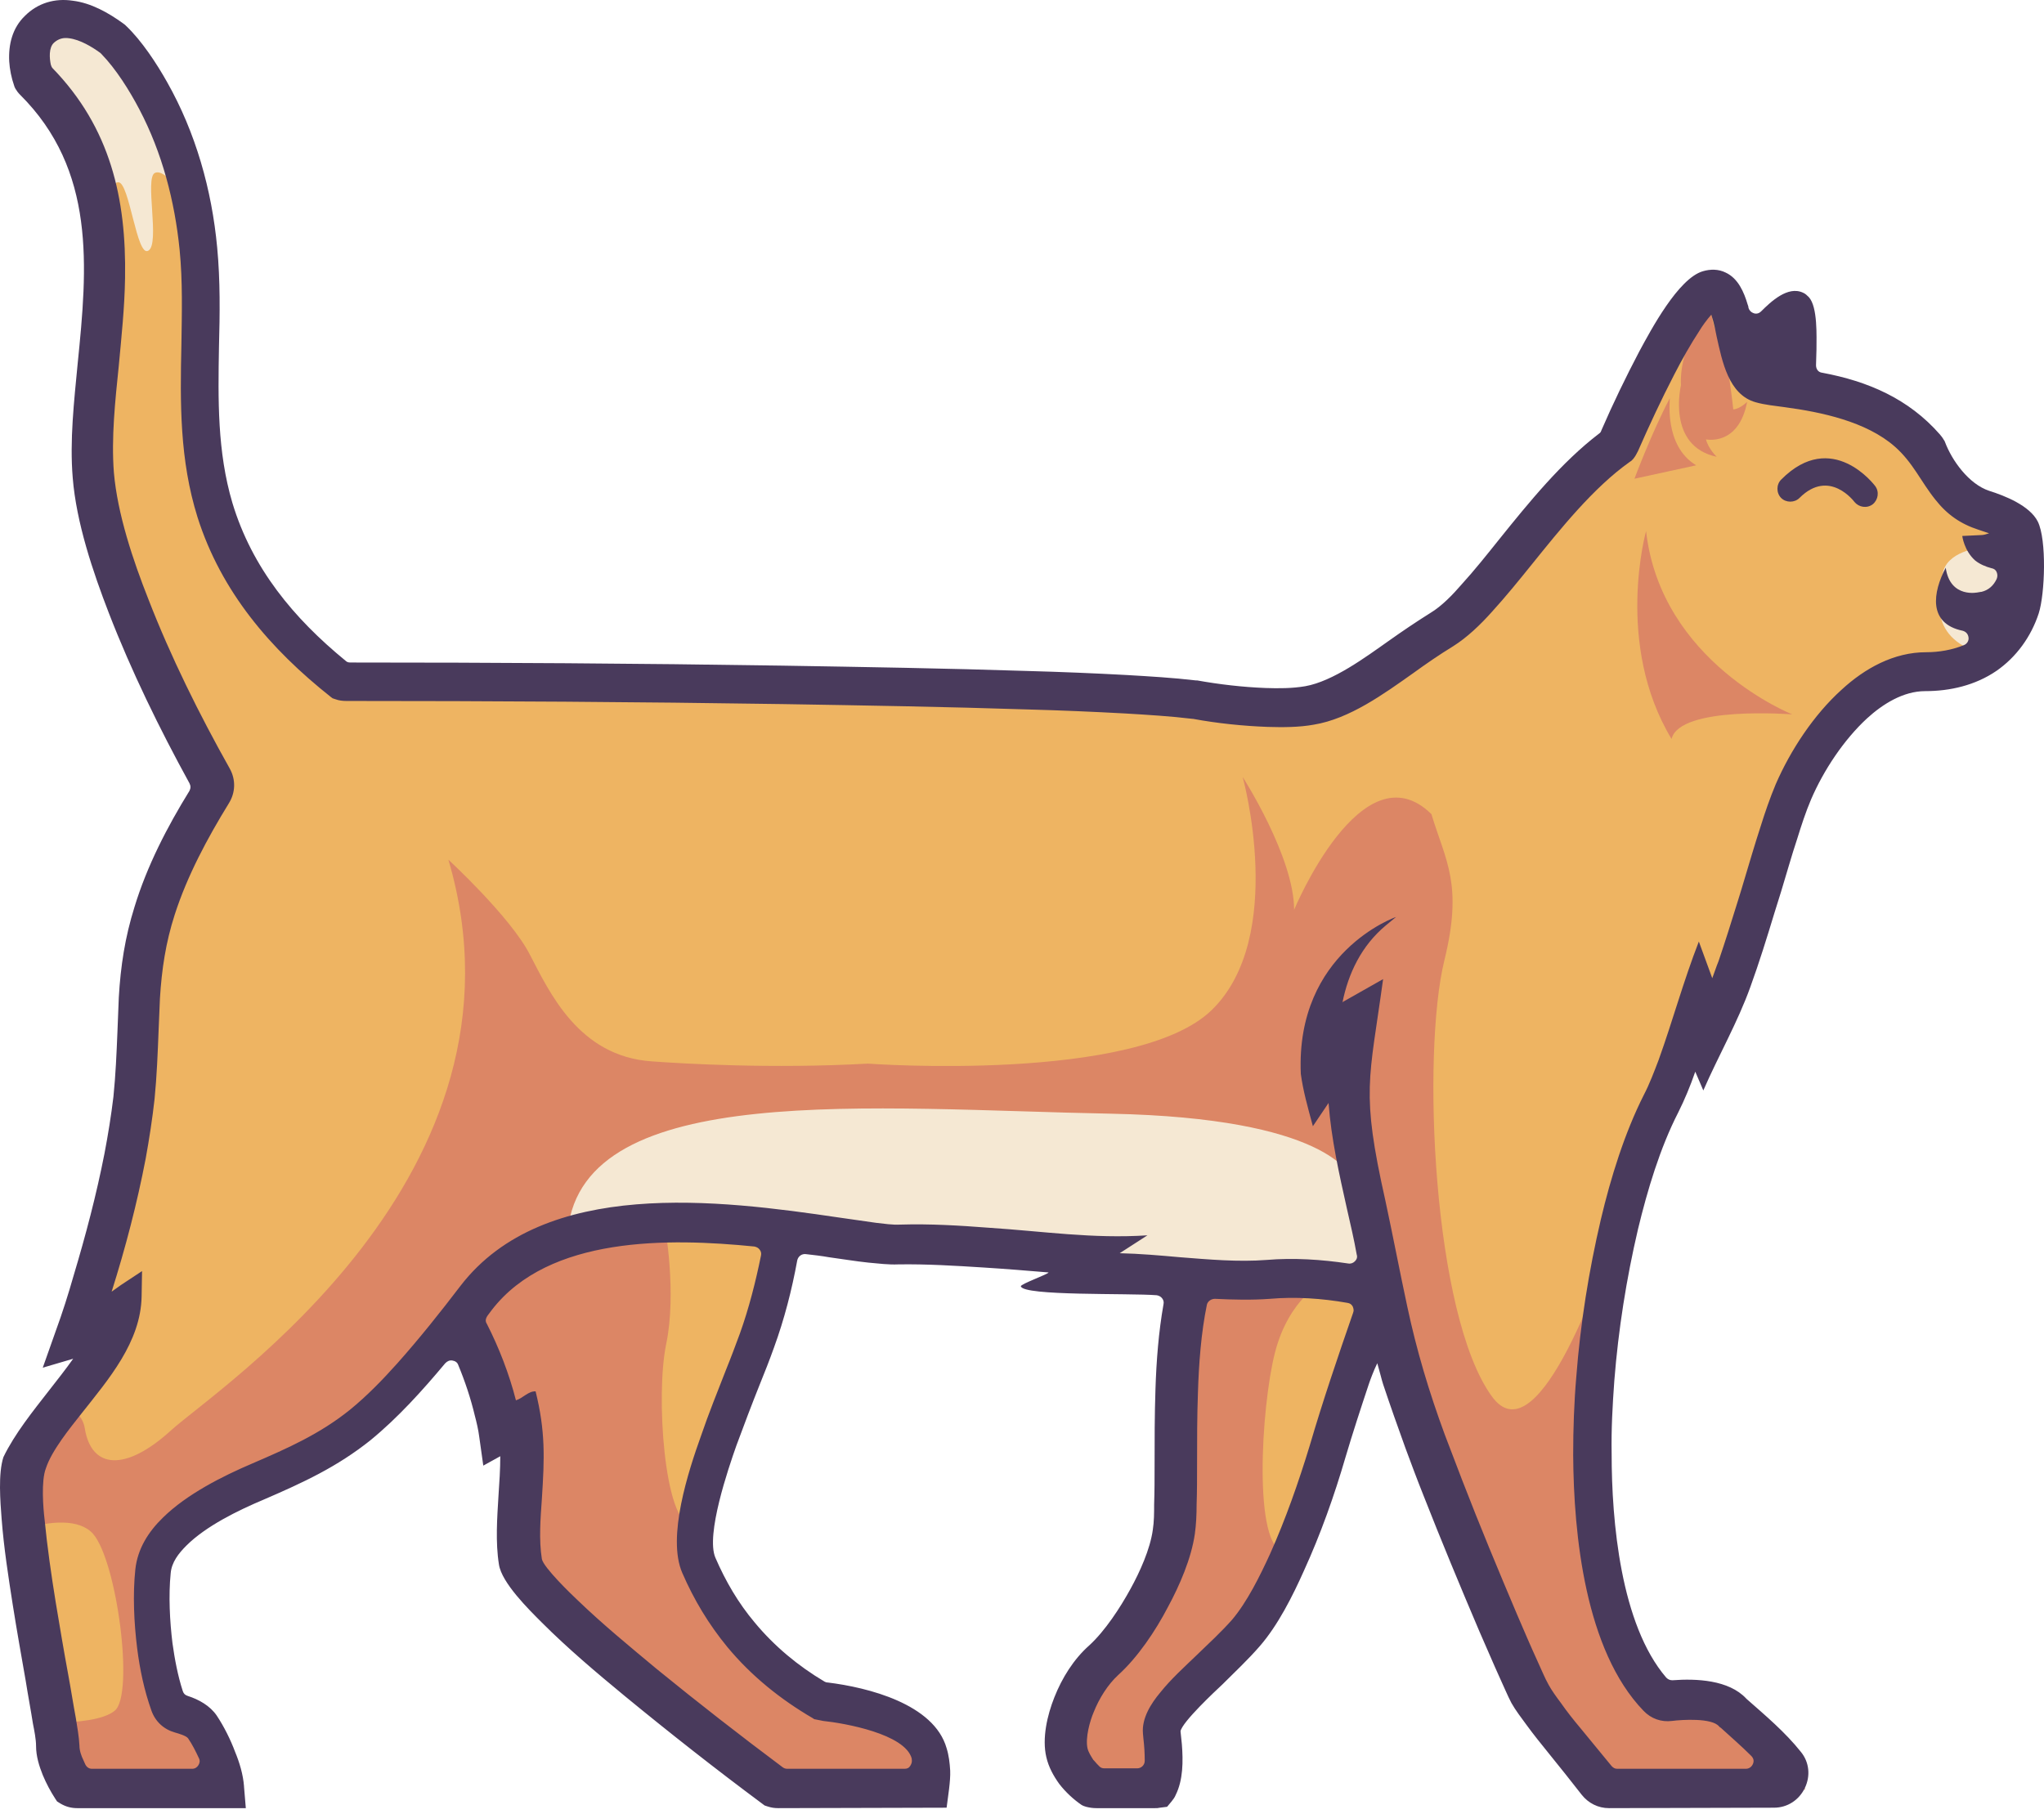 <svg width="196" height="174" viewBox="0 0 196 174" fill="none" xmlns="http://www.w3.org/2000/svg">
<path fill-rule="evenodd" clip-rule="evenodd" d="M6.16 134.512C8.175 131.938 10.277 129.28 11.306 126.149L11.177 126.063C10.362 126.749 9.376 127.436 8.475 127.864L6.974 128.593L7.489 127.007C9.247 121.818 10.791 116.328 11.82 110.968C12.163 109.124 12.464 107.28 12.678 105.393C12.892 103.249 12.978 101.147 13.064 99.003C13.107 97.931 13.15 96.902 13.193 95.829C13.364 92.785 13.836 89.997 14.779 87.081C16.109 83.007 18.21 79.147 20.483 75.545C19.497 73.83 18.553 72.028 17.61 70.27C15.637 66.411 13.75 62.422 12.163 58.391C10.62 54.489 9.076 49.9 8.733 45.697C8.432 42.224 8.861 38.578 9.204 35.105C10.191 25.113 10.92 15.549 3.072 7.787L2.943 7.659L2.9 7.487C2.429 5.986 2.343 4.056 3.544 2.855C4.401 2.041 5.473 1.74 6.631 1.869C8.089 2.041 9.505 2.898 10.662 3.756L10.705 3.799H10.834C12.292 5.214 13.707 7.401 14.651 9.16C17.138 13.705 18.51 18.809 19.025 23.912C19.325 27 19.282 30.13 19.197 33.218C19.068 38.621 19.025 43.896 20.655 49.128C22.756 55.861 27.259 61.007 32.662 65.338L32.834 65.381C46.857 65.381 60.923 65.467 74.947 65.682C82.794 65.81 90.685 65.939 98.533 66.196C101.664 66.282 104.794 66.411 107.925 66.582C110.112 66.711 112.299 66.84 114.486 67.097C116.716 67.483 119.161 67.74 121.434 67.826C122.763 67.869 124.178 67.869 125.465 67.611C128.51 67.097 131.683 64.738 134.17 62.98C135.457 62.079 136.744 61.179 138.116 60.321C139.317 59.592 140.474 58.391 141.418 57.362C142.747 55.904 143.991 54.36 145.192 52.859C148.022 49.385 151.239 45.311 154.884 42.695L154.97 42.567C156.042 39.994 157.285 37.421 158.572 34.933C159.43 33.261 161.96 28.329 163.804 27.771C165.005 27.428 165.562 28.801 165.819 29.701C166.034 30.387 166.162 31.116 166.334 31.803C166.506 32.575 166.72 33.99 167.235 35.062C168.993 32.832 171.437 29.873 171.823 29.873C172.295 29.83 172.209 34.59 172.166 37.12C175.897 37.678 179.928 38.75 182.759 41.194C183.702 42.052 184.474 42.953 185.203 44.025C185.761 44.883 186.275 45.74 186.919 46.555C187.819 47.67 188.763 48.313 190.135 48.785C191.078 49.085 192.151 49.428 193.008 49.857C193.394 50.029 193.78 50.286 193.78 50.801V50.886C194.209 53.031 194.423 56.118 193.737 58.22C193.137 60.064 191.979 61.693 190.349 62.808C188.634 63.966 186.618 64.395 184.56 64.438C181.987 64.438 179.628 65.853 177.784 67.526C175.34 69.756 173.281 72.886 171.952 75.931C171.394 77.175 170.966 78.504 170.537 79.834C169.979 81.549 169.465 83.264 168.95 84.98C168.736 85.623 168.564 86.309 168.35 86.952C167.749 88.882 167.149 90.855 166.506 92.785C165.991 94.329 165.391 95.958 164.661 97.416L163.847 99.003L163.375 97.288C163.246 96.816 163.075 96.301 162.903 95.829H162.732C162.174 97.974 161.488 100.204 160.759 102.262C160.33 103.463 159.816 104.707 159.258 105.865C157.457 109.381 156.213 113.541 155.313 117.358C154.155 122.204 153.383 127.178 152.997 132.153C152.782 134.597 152.697 137.042 152.697 139.486C152.697 146.648 153.726 157.927 159.344 163.116C161.274 162.773 164.79 162.644 166.162 164.231L166.205 164.274C167.406 165.346 168.607 166.461 169.765 167.576C170.622 168.433 171.652 169.463 172.338 170.492L173.067 171.564H153.683L153.469 171.307C152.268 169.849 151.067 168.433 149.866 166.932C149.18 166.118 148.537 165.26 147.894 164.402C147.465 163.802 146.95 163.116 146.607 162.43C146.221 161.7 145.878 160.886 145.535 160.114C144.849 158.613 144.205 157.069 143.562 155.568C141.718 151.279 139.917 146.948 138.244 142.574C137.687 141.116 137.129 139.658 136.572 138.157C135.586 135.455 134.599 132.71 133.784 129.966C133.227 128.122 132.584 125.977 132.369 124.005L132.241 124.348C130.525 129.237 128.81 134.168 127.352 139.1C126.28 142.703 124.993 146.348 123.449 149.779C122.463 152.009 121.133 154.71 119.504 156.554C118.432 157.798 117.231 158.913 116.03 160.071C114.915 161.143 111.399 164.274 111.442 165.946L111.484 166.332C111.613 167.79 111.785 169.677 111.227 171.006L111.056 171.435H104.88L104.709 171.307C104.108 170.878 103.594 170.406 103.165 169.806L103.036 169.634C102.693 169.12 102.393 168.562 102.264 167.962C101.921 166.504 102.393 164.66 102.95 163.33C103.594 161.743 104.537 160.2 105.824 159.042C107.496 157.498 109.083 155.139 110.155 153.166C111.184 151.322 112.213 148.964 112.514 146.862C112.642 146.005 112.642 145.104 112.685 144.246C112.728 143.003 112.728 141.716 112.728 140.473C112.728 138.114 112.728 135.798 112.814 133.439C112.942 130.094 113.157 126.106 114.143 122.933L114.272 122.547C113.8 122.504 113.328 122.461 112.9 122.418C110.455 122.204 107.968 121.989 105.481 122.032L102.136 122.075L105.18 120.703C105.223 120.703 105.266 120.66 105.309 120.66V120.531C101.707 120.145 98.147 119.845 94.545 119.631C91.843 119.459 89.013 119.287 86.311 119.33C85.453 119.373 84.51 119.245 83.652 119.159C82.409 119.03 81.208 118.816 80.007 118.644C78.549 118.43 76.962 118.215 75.29 118.001L75.204 118.558C74.689 121.861 73.874 125.334 72.76 128.465C72.331 129.666 71.859 130.823 71.387 131.981C69.886 135.841 65.555 146.262 67.184 149.993C68.257 152.394 69.543 154.624 71.216 156.64C73.36 159.213 75.933 161.272 78.806 162.987L78.935 163.03C82.066 163.33 88.284 164.617 89.227 168.09C89.399 168.648 89.485 169.248 89.485 169.806C89.485 170.192 89.484 170.535 89.442 170.921L89.356 171.521H74.475L74.303 171.392C70.015 168.176 65.769 164.874 61.609 161.486C58.951 159.299 56.292 157.069 53.804 154.71C52.775 153.724 50.116 151.194 49.902 149.736C49.602 147.763 49.773 145.533 49.902 143.517C50.074 141.073 50.245 138.5 49.859 136.055H49.688C49.516 136.398 49.259 136.699 49.044 136.913L48.144 137.857L47.886 136.57C47.2 133.225 45.957 129.708 44.241 126.749L44.07 126.492C42.569 128.379 41.068 130.266 39.481 132.024C37.98 133.697 36.436 135.283 34.678 136.699C31.633 139.143 28.417 140.601 24.857 142.145C22.198 143.303 18.982 144.89 16.881 146.948C15.809 147.977 14.994 149.178 14.822 150.722C14.565 152.952 14.694 155.611 14.994 157.841C15.251 159.985 15.723 162.129 16.538 164.102C17.524 164.274 18.939 164.745 19.54 165.603C20.14 166.504 20.698 167.661 21.126 168.691C21.384 169.377 21.641 170.063 21.77 170.792L21.941 171.607H7.146L6.931 171.264C6.588 170.706 6.288 170.149 6.074 169.591C5.816 168.948 5.559 168.176 5.559 167.49C5.559 166.761 5.388 165.86 5.259 165.131C5.045 163.759 4.787 162.387 4.53 161.014C4.101 158.699 3.715 156.34 3.329 154.024C2.9 151.322 2.471 148.621 2.257 145.919C2.128 144.461 1.914 141.802 2.343 140.43C3.029 138.328 4.83 136.184 6.16 134.512ZM130.054 97.759C129.968 97.845 129.925 97.888 129.839 97.974L129.753 98.703C129.839 98.403 129.925 98.102 130.054 97.759ZM126.923 103.849C126.923 103.763 126.966 103.677 126.966 103.592L126.837 103.849H126.923Z" fill="#EEB462"/>
<path fill-rule="evenodd" clip-rule="evenodd" d="M171.394 30.302C171.566 30.302 171.737 30.302 171.866 30.387C171.866 30.387 170.708 35.919 170.966 36.734C171.223 37.549 168.135 36.992 168.221 34.89C168.221 34.461 168.264 34.118 168.307 33.818C169.507 32.403 170.708 30.988 171.394 30.302Z" fill="#DC8665"/>
<path fill-rule="evenodd" clip-rule="evenodd" d="M6.717 1.869C8.175 2.041 9.59 2.898 10.748 3.756L10.791 3.799H10.834C12.292 5.214 13.707 7.401 14.651 9.159C16.366 12.333 17.567 15.764 18.296 19.28C18.039 19.195 17.781 19.023 17.481 18.808C17.481 18.808 15.895 16.15 14.865 16.578C13.836 17.007 15.38 23.397 14.222 24.04C13.107 24.727 12.421 17.479 11.349 17.479C10.277 17.479 11.434 20.781 10.191 20.953C10.062 20.953 9.848 20.91 9.462 20.781C8.818 16.107 7.06 11.69 3.029 7.701L2.9 7.573L2.858 7.401C2.386 5.9 2.3 3.97 3.501 2.77C4.444 1.998 5.516 1.698 6.717 1.869Z" fill="#F5E8D3"/>
<path fill-rule="evenodd" clip-rule="evenodd" d="M189.921 52.516C191.593 52.216 193.008 52.301 194.123 52.602C194.338 54.489 194.338 56.719 193.823 58.305C193.223 60.149 192.108 61.736 190.521 62.808C184.689 61.35 185.975 57.19 186.275 55.089C186.576 52.859 189.921 52.516 189.921 52.516Z" fill="#F5E8D3"/>
<path fill-rule="evenodd" clip-rule="evenodd" d="M5.945 134.726C7.103 135.112 7.961 135.841 8.132 136.999C8.776 140.901 12.035 141.158 16.409 137.17C20.783 133.182 51.918 112.769 42.998 82.449C42.998 82.449 48.959 87.939 50.803 91.541C52.69 95.143 55.477 101.319 62.51 101.79C65.469 102.005 74.003 102.519 83.223 102.005C83.223 102.005 108.997 103.892 116.202 96.859C123.406 89.826 119.161 74.516 119.161 74.516C119.161 74.516 124.093 82.192 124.093 87.252C124.093 87.252 130.611 71.557 137.258 78.075C138.63 82.621 140.303 84.765 138.502 92.098C136.315 101.018 137.387 126.106 143.048 133.911C147.165 139.615 152.911 124.433 155.741 115.771C155.613 116.328 155.484 116.843 155.356 117.4C154.198 122.246 153.426 127.221 153.04 132.196C152.825 134.64 152.74 137.084 152.74 139.529C152.74 146.691 153.769 157.969 159.387 163.158C161.317 162.815 164.833 162.687 166.205 164.273L166.248 164.316C167.449 165.388 168.65 166.503 169.808 167.618C170.665 168.476 171.695 169.505 172.381 170.535L173.11 171.607H153.726L153.511 171.349C152.311 169.891 151.11 168.476 149.909 166.975C149.223 166.16 148.58 165.303 147.936 164.445C147.508 163.845 146.993 163.158 146.65 162.472C146.264 161.743 145.921 160.928 145.578 160.156C144.892 158.655 144.248 157.112 143.605 155.611C141.761 151.322 139.96 146.991 138.287 142.617C137.73 141.158 137.172 139.7 136.615 138.199C135.629 135.498 134.642 132.753 133.827 130.008C133.27 128.164 132.627 126.02 132.412 124.047L132.284 124.391L131.94 125.334C131.597 124.519 130.354 122.589 126.923 122.89C126.923 122.89 123.578 124.519 122.249 129.751C120.919 134.983 120.147 148.449 123.149 148.835C123.449 148.878 123.664 148.921 123.878 148.921C123.749 149.221 123.621 149.478 123.492 149.735C122.506 151.965 121.176 154.667 119.547 156.511C118.475 157.755 117.274 158.87 116.073 160.028C114.958 161.1 111.442 164.23 111.484 165.903L111.527 166.289C111.656 167.747 111.828 169.634 111.27 170.963L111.098 171.392H104.923L104.752 171.264C104.151 170.835 103.637 170.363 103.208 169.763L103.079 169.591C102.736 169.076 102.436 168.519 102.307 167.919C101.964 166.46 102.436 164.616 102.993 163.287C103.637 161.7 104.58 160.156 105.867 158.999C107.539 157.455 109.126 155.096 110.198 153.123C111.227 151.279 112.256 148.921 112.557 146.819C112.685 145.962 112.685 145.061 112.728 144.203C112.771 142.96 112.771 141.673 112.771 140.429C112.771 138.071 112.771 135.755 112.857 133.396C112.985 130.051 113.2 126.063 114.186 122.89L114.315 122.504C113.843 122.461 113.371 122.418 112.943 122.375C110.498 122.161 108.011 121.946 105.523 121.989L103.98 121.646L105.223 120.66C105.266 120.66 105.309 120.617 105.352 120.617V120.488C101.75 120.102 98.19 119.802 94.588 119.587C91.886 119.416 89.056 119.244 86.354 119.287C85.496 119.33 84.553 119.202 83.695 119.116C82.451 118.987 81.251 118.773 80.05 118.601C78.849 118.43 77.563 118.258 76.233 118.044C74.861 117.529 67.27 118.515 63.754 117.572C63.754 117.572 64.912 123.962 63.882 128.893C62.853 133.825 63.711 146.004 66.284 146.262C66.584 146.305 66.799 146.305 66.97 146.348C66.799 147.806 66.841 149.049 67.227 149.907C68.3 152.309 69.586 154.539 71.259 156.554C73.403 159.127 75.976 161.186 78.849 162.901L78.978 162.944C82.108 163.244 88.327 164.531 89.27 168.004C89.442 168.562 89.528 169.162 89.528 169.72C89.528 170.106 89.528 170.449 89.485 170.835L89.399 171.435H74.518L74.346 171.306C70.058 168.09 65.812 164.788 61.652 161.4C58.994 159.213 56.335 156.983 53.847 154.624C52.818 153.638 50.159 151.108 49.945 149.65C49.645 147.677 49.816 145.447 49.945 143.431C50.116 140.987 50.288 138.414 49.902 135.969H49.73C49.559 136.313 49.302 136.613 49.087 136.827L48.187 137.771L47.929 136.484C47.243 133.139 45.999 129.622 44.284 126.663L44.113 126.406C42.612 128.293 41.111 130.18 39.524 131.938C38.023 133.611 36.479 135.198 34.721 136.613C31.676 139.057 28.46 140.515 24.9 142.059C22.241 143.217 19.025 144.804 16.924 146.862C15.851 147.891 15.037 149.092 14.865 150.636C14.608 152.866 14.736 155.525 15.037 157.755C15.294 159.899 15.766 162.043 16.581 164.016C17.567 164.188 18.982 164.659 19.582 165.517C20.183 166.418 20.74 167.575 21.169 168.605C21.427 169.291 21.684 169.977 21.812 170.706L21.984 171.521H7.189L6.974 171.178C6.631 170.62 6.331 170.063 6.117 169.505C5.859 168.862 5.602 168.09 5.602 167.404C5.602 166.718 5.431 165.903 5.345 165.217C7.36 165.174 9.933 164.96 11.006 164.059C12.893 162.515 11.22 149.693 8.904 147.077C7.575 145.618 4.744 145.876 2.429 146.605C2.386 146.348 2.386 146.047 2.343 145.79C2.214 144.332 2 141.673 2.429 140.301C3.029 138.457 4.659 136.398 5.945 134.726ZM130.054 97.759C129.968 97.845 129.925 97.888 129.839 97.974L129.753 98.703C129.839 98.402 129.925 98.102 130.054 97.759ZM126.923 103.849C126.923 103.763 126.966 103.677 126.966 103.591L126.837 103.849H126.923Z" fill="#DC8665"/>
<path fill-rule="evenodd" clip-rule="evenodd" d="M66.97 146.519C66.97 146.476 66.97 146.476 66.97 146.519C67.142 146.519 68.257 146.648 66.97 146.519Z" fill="#DC8665"/>
<path fill-rule="evenodd" clip-rule="evenodd" d="M123.921 149.092C123.921 149.049 123.964 149.049 123.964 149.006C124.093 149.049 125.636 149.307 123.921 149.092Z" fill="#DC8665"/>
<path fill-rule="evenodd" clip-rule="evenodd" d="M106.553 106.808C127.095 107.237 129.625 112.512 129.925 113.541C129.925 113.584 129.968 113.669 129.968 113.712C130.096 114.356 130.225 114.956 130.397 115.599C130.954 118.129 131.512 120.617 131.812 122.933C130.054 122.504 126.022 121.689 121.562 122.075C118.861 122.289 115.987 122.032 113.028 121.818C110.584 121.603 108.097 121.389 105.566 121.432C105.781 121.346 105.995 121.26 106.167 121.174L106.038 119.974C105.995 119.974 92.615 118.558 86.354 118.73C85.067 118.773 82.88 118.43 80.136 118.044C73.146 117.014 62.725 115.471 54.448 118.001C55.992 103.549 83.738 106.379 106.553 106.808Z" fill="#F5E8D3"/>
<path fill-rule="evenodd" clip-rule="evenodd" d="M163.589 42.138C163.804 43.038 164.619 43.81 164.619 43.81C159.773 42.781 161.188 36.949 161.188 36.949C160.973 33.046 164.104 28.758 164.104 28.758C163.89 30.516 164.576 31.931 165.133 33.175C165.691 34.419 166.205 39.265 166.205 39.265C166.849 39.222 167.535 38.536 167.535 38.536C166.72 42.824 163.589 42.138 163.589 42.138Z" fill="#DC8665"/>
<path fill-rule="evenodd" clip-rule="evenodd" d="M171.866 68.512C171.866 68.512 161.059 67.654 160.287 70.871C154.798 61.779 157.843 50.929 157.843 50.929C159.258 63.537 171.866 68.512 171.866 68.512Z" fill="#DC8665"/>
<path fill-rule="evenodd" clip-rule="evenodd" d="M162.646 44.625L156.728 45.912C156.728 45.912 158.358 41.537 160.116 38.192C160.159 38.235 159.515 42.738 162.646 44.625Z" fill="#DC8665"/>
<path d="M4.702 133.354C5.473 132.367 6.288 131.338 7.017 130.309L4.101 131.166L5.345 127.65C5.988 125.892 6.546 124.133 7.06 122.332C8.218 118.473 9.247 114.57 10.019 110.625C10.362 108.824 10.662 106.979 10.877 105.178C11.091 103.077 11.177 101.019 11.263 98.917C11.306 97.845 11.349 96.73 11.392 95.658C11.563 92.656 11.992 89.868 12.893 86.995C14.093 83.05 16.023 79.319 18.167 75.845C18.296 75.588 18.296 75.373 18.167 75.116C15.294 69.884 12.592 64.352 10.448 58.82C8.904 54.832 7.317 50.114 6.974 45.826C6.674 42.224 7.103 38.493 7.446 34.89C8.39 25.584 9.204 16.321 1.914 9.074C1.742 8.902 1.614 8.731 1.485 8.516L1.399 8.345L1.357 8.216C1.099 7.487 0.928 6.629 0.885 5.9C0.799 4.271 1.185 2.684 2.386 1.526C3.629 0.282 5.259 -0.189 6.974 0.068C8.733 0.282 10.405 1.226 11.82 2.255C11.863 2.298 11.949 2.341 11.992 2.384L12.035 2.427L12.078 2.469C13.579 3.885 15.037 6.115 16.023 7.873C18.768 12.719 20.311 18.208 20.826 23.74C21.126 26.914 21.084 30.087 20.998 33.261C20.912 38.321 20.826 43.296 22.284 48.227C24.171 54.489 28.159 59.292 33.134 63.366C33.263 63.494 33.391 63.537 33.606 63.537C47.415 63.537 61.181 63.623 74.99 63.837C82.88 63.966 90.728 64.095 98.619 64.352C101.75 64.438 104.923 64.567 108.054 64.738C110.241 64.867 112.471 64.995 114.658 65.253C114.701 65.253 114.701 65.253 114.744 65.253H114.787C116.931 65.639 119.161 65.896 121.348 65.982C122.592 66.025 123.921 66.025 125.165 65.81C127.824 65.338 130.954 63.023 133.141 61.479C134.471 60.535 135.8 59.635 137.172 58.777C138.245 58.134 139.317 57.019 140.131 56.075C141.418 54.66 142.576 53.202 143.777 51.701C146.607 48.184 149.738 44.325 153.34 41.58C153.469 41.495 153.511 41.409 153.554 41.28C154.669 38.707 155.913 36.134 157.2 33.69C158.315 31.631 160.931 26.699 163.289 26.013C164.018 25.799 164.79 25.799 165.476 26.142C166.677 26.699 167.235 28.029 167.578 29.187C167.621 29.315 167.663 29.401 167.663 29.53C167.749 29.787 167.921 29.959 168.178 30.044C168.435 30.13 168.693 30.044 168.864 29.873C169.808 28.929 171.437 27.385 172.895 28.072C173.11 28.157 173.281 28.329 173.453 28.5C174.311 29.444 174.182 32.274 174.182 33.518C174.182 34.033 174.139 34.504 174.139 35.019C174.139 35.405 174.353 35.705 174.739 35.748C179.114 36.563 183.016 38.235 186.018 41.666C186.147 41.838 186.275 41.966 186.361 42.138L186.447 42.266L186.49 42.352C187.176 44.196 188.806 46.426 190.735 47.069C192.236 47.541 194.638 48.485 195.41 50.029C196.268 51.787 196.096 56.933 195.496 58.82C194.767 61.05 193.351 63.023 191.422 64.352C189.406 65.724 187.004 66.282 184.603 66.282C182.502 66.282 180.529 67.525 179.028 68.898C176.798 70.956 174.868 73.873 173.667 76.66C173.153 77.861 172.724 79.19 172.338 80.434C171.78 82.106 171.309 83.822 170.794 85.494C170.58 86.18 170.365 86.867 170.151 87.553C169.422 89.954 168.693 92.313 167.835 94.672C166.634 98.017 164.79 101.233 163.332 104.578L162.56 102.777C162.088 104.149 161.531 105.479 160.931 106.679C159.172 110.11 157.972 114.141 157.071 117.872C155.956 122.632 155.184 127.521 154.798 132.41C154.626 134.769 154.498 137.085 154.541 139.443C154.541 145.876 155.398 155.782 159.773 160.886C159.944 161.057 160.116 161.143 160.373 161.143C162.646 160.971 165.777 161.1 167.449 162.901L167.492 162.944C169.293 164.531 171.18 166.118 172.681 168.004C173.496 168.991 173.624 170.32 173.067 171.478C172.509 172.636 171.394 173.365 170.108 173.365L154.283 173.408C153.254 173.408 152.311 172.936 151.667 172.121C150.638 170.792 149.566 169.463 148.494 168.133C147.765 167.233 147.036 166.332 146.35 165.388C145.878 164.745 145.321 164.016 144.935 163.33C144.549 162.601 144.206 161.743 143.862 161.014C143.176 159.513 142.533 157.969 141.847 156.426C140.003 152.094 138.202 147.763 136.486 143.389C135.886 141.888 135.328 140.387 134.771 138.886C134.042 136.87 133.313 134.812 132.627 132.753C132.498 132.367 132.284 131.467 132.069 130.738C131.726 131.424 131.383 132.367 131.254 132.753C130.482 135.069 129.71 137.428 129.024 139.743C127.952 143.431 126.623 147.162 125.036 150.636C123.964 153.038 122.549 155.868 120.79 157.884C119.675 159.17 118.432 160.328 117.231 161.529C116.545 162.172 113.371 165.131 113.2 166.032L113.329 167.275C113.457 168.905 113.457 170.706 112.728 172.164C112.642 172.379 112.514 172.55 112.342 172.765L111.913 173.279L111.227 173.365C111.056 173.408 110.927 173.408 110.755 173.408H105.138C104.794 173.408 104.494 173.365 104.151 173.279L103.894 173.193L103.722 173.108C102.908 172.55 102.178 171.864 101.578 171.092C101.021 170.32 100.549 169.463 100.334 168.519C99.906 166.718 100.42 164.488 101.106 162.773C101.835 160.928 102.95 159.127 104.451 157.798C105.952 156.426 107.41 154.196 108.397 152.394C109.297 150.765 110.284 148.578 110.541 146.734C110.67 145.919 110.67 145.061 110.67 144.289C110.713 143.046 110.713 141.802 110.713 140.601C110.713 138.157 110.713 135.712 110.798 133.225C110.884 130.523 111.099 127.736 111.57 125.077C111.613 124.862 111.57 124.691 111.442 124.519C111.313 124.348 111.141 124.262 110.927 124.219C108.268 124.005 98.104 124.305 97.89 123.361C97.847 123.147 100.506 122.204 100.549 122.032C98.49 121.86 96.389 121.689 94.331 121.56C91.629 121.389 88.841 121.217 86.14 121.26C85.196 121.303 84.21 121.174 83.266 121.089C82.023 120.96 80.779 120.745 79.493 120.574C78.763 120.445 78.034 120.36 77.263 120.274C76.876 120.231 76.533 120.488 76.448 120.874C75.933 123.705 75.204 126.535 74.218 129.237C73.789 130.437 73.317 131.638 72.845 132.796C72.073 134.726 71.344 136.656 70.615 138.628C69.843 140.816 67.656 147.205 68.6 149.392C69.586 151.665 70.787 153.724 72.374 155.611C74.26 157.884 76.533 159.771 79.064 161.272C79.149 161.314 79.235 161.357 79.364 161.357C83.223 161.829 89.57 163.416 90.771 167.661C90.986 168.348 91.071 169.077 91.114 169.806C91.157 170.835 90.9 172.293 90.771 173.365L74.647 173.408C74.26 173.408 73.96 173.365 73.574 173.236L73.317 173.151L73.145 173.022C68.643 169.677 64.225 166.203 59.894 162.644C57.192 160.414 54.448 158.098 51.961 155.611C50.717 154.367 48.101 151.794 47.843 150.036C47.501 147.892 47.672 145.576 47.801 143.431C47.886 142.188 47.972 140.901 47.972 139.658L46.343 140.558L45.957 137.814C45.871 137.127 45.699 136.398 45.528 135.755C45.142 134.126 44.584 132.453 43.941 130.909C43.855 130.652 43.641 130.523 43.383 130.48C43.126 130.437 42.912 130.523 42.697 130.738C40.51 133.354 38.152 135.97 35.536 138.114C32.319 140.687 29.06 142.188 25.286 143.817C22.842 144.847 19.754 146.348 17.867 148.235C17.138 148.964 16.452 149.821 16.366 150.893C16.152 152.995 16.28 155.482 16.538 157.583C16.752 159.127 17.052 160.714 17.524 162.172C17.61 162.429 17.738 162.558 17.996 162.644C19.068 162.987 20.14 163.587 20.783 164.531C21.469 165.56 22.113 166.847 22.541 168.004C22.97 169.034 23.314 170.192 23.399 171.307V171.349L23.571 173.408H7.403C6.846 173.408 6.331 173.279 5.816 172.979L5.473 172.765L5.302 172.507C4.83 171.778 4.444 171.049 4.101 170.234C3.758 169.377 3.458 168.433 3.458 167.447C3.458 166.804 3.286 165.946 3.158 165.303C2.943 163.93 2.686 162.601 2.471 161.229C2.043 158.784 1.614 156.383 1.228 153.938C0.799 151.194 0.37 148.449 0.156 145.661C0.027 143.989 -0.187 141.33 0.327 139.743C1.399 137.513 3.201 135.283 4.702 133.354ZM107.239 160.628C106.21 161.572 105.395 162.901 104.88 164.188C104.494 165.088 104.065 166.675 104.28 167.661C104.366 168.047 104.623 168.433 104.837 168.776L104.923 168.862C105.095 169.077 105.266 169.248 105.438 169.42C105.566 169.548 105.738 169.591 105.909 169.591H109.04C109.426 169.591 109.769 169.291 109.769 168.862C109.769 168.133 109.726 167.447 109.64 166.718L109.598 166.246C109.469 164.788 110.369 163.373 111.27 162.301C112.299 161.014 113.586 159.856 114.787 158.698C115.902 157.626 117.102 156.511 118.132 155.353C119.59 153.638 120.833 151.108 121.777 149.049C123.278 145.704 124.521 142.145 125.594 138.628C126.837 134.383 128.295 130.094 129.753 125.892C129.839 125.677 129.796 125.506 129.71 125.291C129.582 125.077 129.453 124.991 129.196 124.948C126.751 124.519 124.221 124.348 121.777 124.562C120.019 124.691 118.26 124.648 116.502 124.562C116.159 124.562 115.816 124.777 115.73 125.12C115.173 127.821 114.958 130.781 114.872 133.525C114.787 135.841 114.787 138.157 114.787 140.472C114.787 141.759 114.787 143.046 114.744 144.289C114.744 145.233 114.701 146.219 114.572 147.12C114.229 149.478 113.114 152.051 111.999 154.11C110.798 156.426 109.083 158.956 107.239 160.628ZM46.686 126.964C47.843 129.237 48.83 131.767 49.473 134.297C50.159 134.083 50.674 133.396 51.36 133.439C52.303 137.256 52.218 139.786 51.961 143.732C51.832 145.576 51.66 147.677 51.961 149.521C52.132 150.336 54.748 152.866 55.391 153.467C57.793 155.782 60.409 157.927 62.982 160.071C66.927 163.287 71.001 166.461 75.075 169.505C75.204 169.591 75.333 169.634 75.504 169.634H86.74C86.997 169.634 87.169 169.548 87.297 169.334C87.426 169.119 87.469 168.948 87.426 168.691V168.648C86.783 166.289 80.993 165.26 78.935 165.045C78.721 165.003 78.506 164.96 78.292 164.917L78.077 164.874L77.949 164.788C74.861 162.987 72.073 160.757 69.758 157.969C67.957 155.782 66.541 153.424 65.426 150.851C63.925 147.42 66.027 141.03 67.227 137.685C67.957 135.541 68.814 133.439 69.629 131.338C70.101 130.18 70.53 129.022 70.958 127.864C71.816 125.463 72.459 122.933 72.974 120.402C73.017 120.188 72.974 120.016 72.845 119.845C72.717 119.673 72.545 119.588 72.331 119.545C64.183 118.73 52.647 118.515 47.157 125.634C47.029 125.806 46.9 125.977 46.771 126.149C46.557 126.449 46.514 126.706 46.686 126.964ZM4.273 145.704C4.53 148.363 4.916 151.022 5.345 153.681C5.731 155.997 6.117 158.312 6.546 160.628C6.803 162.001 7.017 163.416 7.275 164.788C7.403 165.603 7.575 166.546 7.618 167.404C7.618 167.876 7.789 168.39 8.004 168.819C8.047 168.948 8.132 169.077 8.175 169.205C8.304 169.463 8.518 169.634 8.818 169.634H18.425C18.682 169.634 18.896 169.505 19.025 169.291C19.154 169.077 19.197 168.862 19.068 168.605C18.768 167.962 18.425 167.275 18.039 166.718C17.867 166.461 17.095 166.246 16.795 166.16C15.723 165.86 14.908 165.131 14.522 164.059C13.836 162.129 13.407 160.114 13.15 158.055C12.85 155.654 12.721 152.909 12.978 150.507C13.193 148.535 14.222 146.905 15.637 145.533C17.91 143.303 21.298 141.587 24.214 140.344C27.602 138.886 30.69 137.513 33.563 135.198C35.193 133.868 36.694 132.324 38.109 130.738C40.21 128.379 42.226 125.849 44.156 123.319C52.175 112.898 69.029 115.085 80.393 116.757C81.594 116.929 82.795 117.1 83.995 117.272C84.767 117.358 85.582 117.486 86.354 117.443C89.141 117.358 92.015 117.529 94.802 117.744C100.077 118.087 104.752 118.816 110.026 118.473L107.368 120.188C109.297 120.231 111.227 120.402 113.157 120.574C115.902 120.788 118.732 121.046 121.477 120.831C124.05 120.617 126.709 120.788 129.282 121.174C129.539 121.217 129.753 121.131 129.925 120.96C130.096 120.788 130.182 120.574 130.096 120.317C129.839 118.859 129.496 117.4 129.153 115.9C128.424 112.64 127.652 109.209 127.395 105.779L125.894 108.009C125.379 106.122 124.95 104.578 124.736 102.991C124.221 91.284 133.87 87.939 133.87 87.939L132.884 88.754C130.568 90.683 129.282 93.342 128.724 96.172C128.724 96.13 128.767 96.13 128.767 96.087L132.627 93.9C131.297 103.634 130.482 104.621 132.841 115.128C133.57 118.515 134.213 121.903 134.942 125.291C135.843 129.537 137.044 133.525 138.545 137.599C139.102 139.057 139.66 140.515 140.217 141.973C141.89 146.305 143.691 150.636 145.492 154.882C146.135 156.383 146.779 157.884 147.465 159.385C147.808 160.114 148.108 160.886 148.494 161.572C148.794 162.129 149.266 162.772 149.652 163.287C150.252 164.145 150.896 164.96 151.582 165.774C152.568 166.975 153.554 168.176 154.541 169.377C154.712 169.548 154.841 169.634 155.098 169.634H167.406C167.706 169.634 167.964 169.463 168.092 169.162C168.221 168.862 168.135 168.605 167.921 168.39C167.02 167.49 166.034 166.632 165.09 165.774C165.047 165.732 165.005 165.689 164.919 165.646L164.876 165.603L164.833 165.56C164.147 164.745 161.317 164.917 160.33 165.045C159.301 165.174 158.315 164.831 157.586 164.059C152.011 158.27 150.896 147.205 150.853 139.529C150.853 137.042 150.938 134.511 151.153 132.024C151.539 126.964 152.354 121.86 153.511 116.929C154.455 112.94 155.784 108.652 157.628 105.007C158.186 103.935 158.615 102.777 159.044 101.662C160.416 97.845 161.402 94.157 162.903 90.297L164.19 93.814C164.404 93.256 164.576 92.699 164.79 92.184C165.433 90.297 166.034 88.368 166.634 86.438C166.849 85.794 167.02 85.151 167.235 84.465C167.749 82.75 168.264 80.991 168.821 79.276C169.25 77.904 169.722 76.531 170.279 75.202C171.695 71.943 173.925 68.555 176.583 66.153C178.813 64.095 181.601 62.551 184.689 62.551C185.932 62.551 187.176 62.337 188.334 61.865C188.634 61.736 188.806 61.436 188.763 61.136C188.72 60.793 188.505 60.578 188.205 60.492C184.86 59.806 185.332 56.804 186.576 54.446C187.004 57.448 189.706 56.804 189.706 56.804C189.792 56.804 189.878 56.761 190.006 56.761C190.693 56.59 191.164 56.161 191.464 55.518C191.55 55.303 191.55 55.089 191.464 54.875C191.379 54.66 191.207 54.532 190.95 54.489C190.435 54.36 189.835 54.103 189.406 53.76C188.334 52.816 188.162 51.401 188.162 51.401L189.964 51.315C190.221 51.315 190.478 51.229 190.735 51.144C190.392 51.015 190.049 50.929 189.706 50.8C187.991 50.243 186.704 49.342 185.589 47.927C184.174 46.169 183.445 44.368 181.687 42.824C178.942 40.422 174.654 39.522 171.137 39.05C170.237 38.921 169.25 38.836 168.35 38.578C165.734 37.849 165.133 34.59 164.619 32.317C164.49 31.674 164.361 30.988 164.147 30.345C164.147 30.302 164.104 30.259 164.104 30.173C163.675 30.645 163.161 31.374 162.989 31.674C162.088 33.046 161.274 34.504 160.545 35.919C159.301 38.321 158.143 40.808 157.071 43.253C156.942 43.51 156.814 43.767 156.599 44.025L156.428 44.196L156.299 44.282C152.782 46.769 149.609 50.758 146.907 54.103C145.664 55.647 144.377 57.233 143.048 58.691C141.975 59.892 140.689 61.136 139.317 61.993C137.987 62.808 136.744 63.666 135.5 64.567C132.712 66.539 129.41 68.941 125.98 69.498C124.564 69.756 123.02 69.756 121.562 69.713C119.204 69.627 116.716 69.37 114.401 68.941H114.358C112.214 68.683 110.069 68.555 107.925 68.426C104.794 68.255 101.707 68.126 98.576 68.04C90.728 67.783 82.923 67.654 75.075 67.525C61.138 67.311 47.157 67.225 33.22 67.225C32.834 67.225 32.491 67.183 32.148 67.054L31.89 66.968L31.719 66.839C25.929 62.251 21.212 56.761 18.939 49.6C17.224 44.111 17.267 38.707 17.395 33.046C17.438 30.044 17.524 27 17.224 23.955C16.752 19.28 15.551 14.649 13.364 10.489C12.421 8.688 11.134 6.629 9.719 5.171C9.676 5.128 9.676 5.128 9.633 5.085C8.818 4.485 7.661 3.799 6.631 3.67C6.074 3.584 5.602 3.713 5.173 4.099C4.659 4.571 4.744 5.6 4.873 6.2C4.916 6.329 4.959 6.458 5.045 6.543C10.577 12.247 12.121 19.023 11.992 26.656C11.949 29.487 11.649 32.274 11.392 35.062C11.048 38.407 10.662 41.966 10.92 45.311C11.263 49.3 12.764 53.76 14.222 57.448C16.366 62.98 19.111 68.512 22.027 73.701C22.627 74.773 22.584 76.017 21.941 77.046C19.883 80.391 17.953 83.993 16.752 87.724C15.894 90.383 15.508 92.956 15.337 95.744C15.294 96.773 15.251 97.802 15.208 98.831C15.123 101.019 15.037 103.206 14.822 105.393C14.608 107.323 14.308 109.252 13.965 111.139C13.15 115.385 12.035 119.673 10.705 123.876C11.006 123.662 11.306 123.447 11.606 123.233L13.621 121.903L13.579 124.348C13.493 128.722 10.405 132.281 7.832 135.541C6.717 136.956 4.959 139.1 4.401 140.816C3.93 142.016 4.144 144.632 4.273 145.704Z" fill="#493A5C"/>
<path d="M179.8 46.598C180.229 47.155 180.1 47.927 179.585 48.356C179.028 48.785 178.256 48.656 177.827 48.142C177.827 48.142 175.426 44.883 172.552 47.756C172.081 48.228 171.266 48.228 170.794 47.756C170.322 47.284 170.322 46.469 170.794 45.998C175.683 41.066 179.8 46.598 179.8 46.598Z" fill="#493A5C"/>
</svg>
